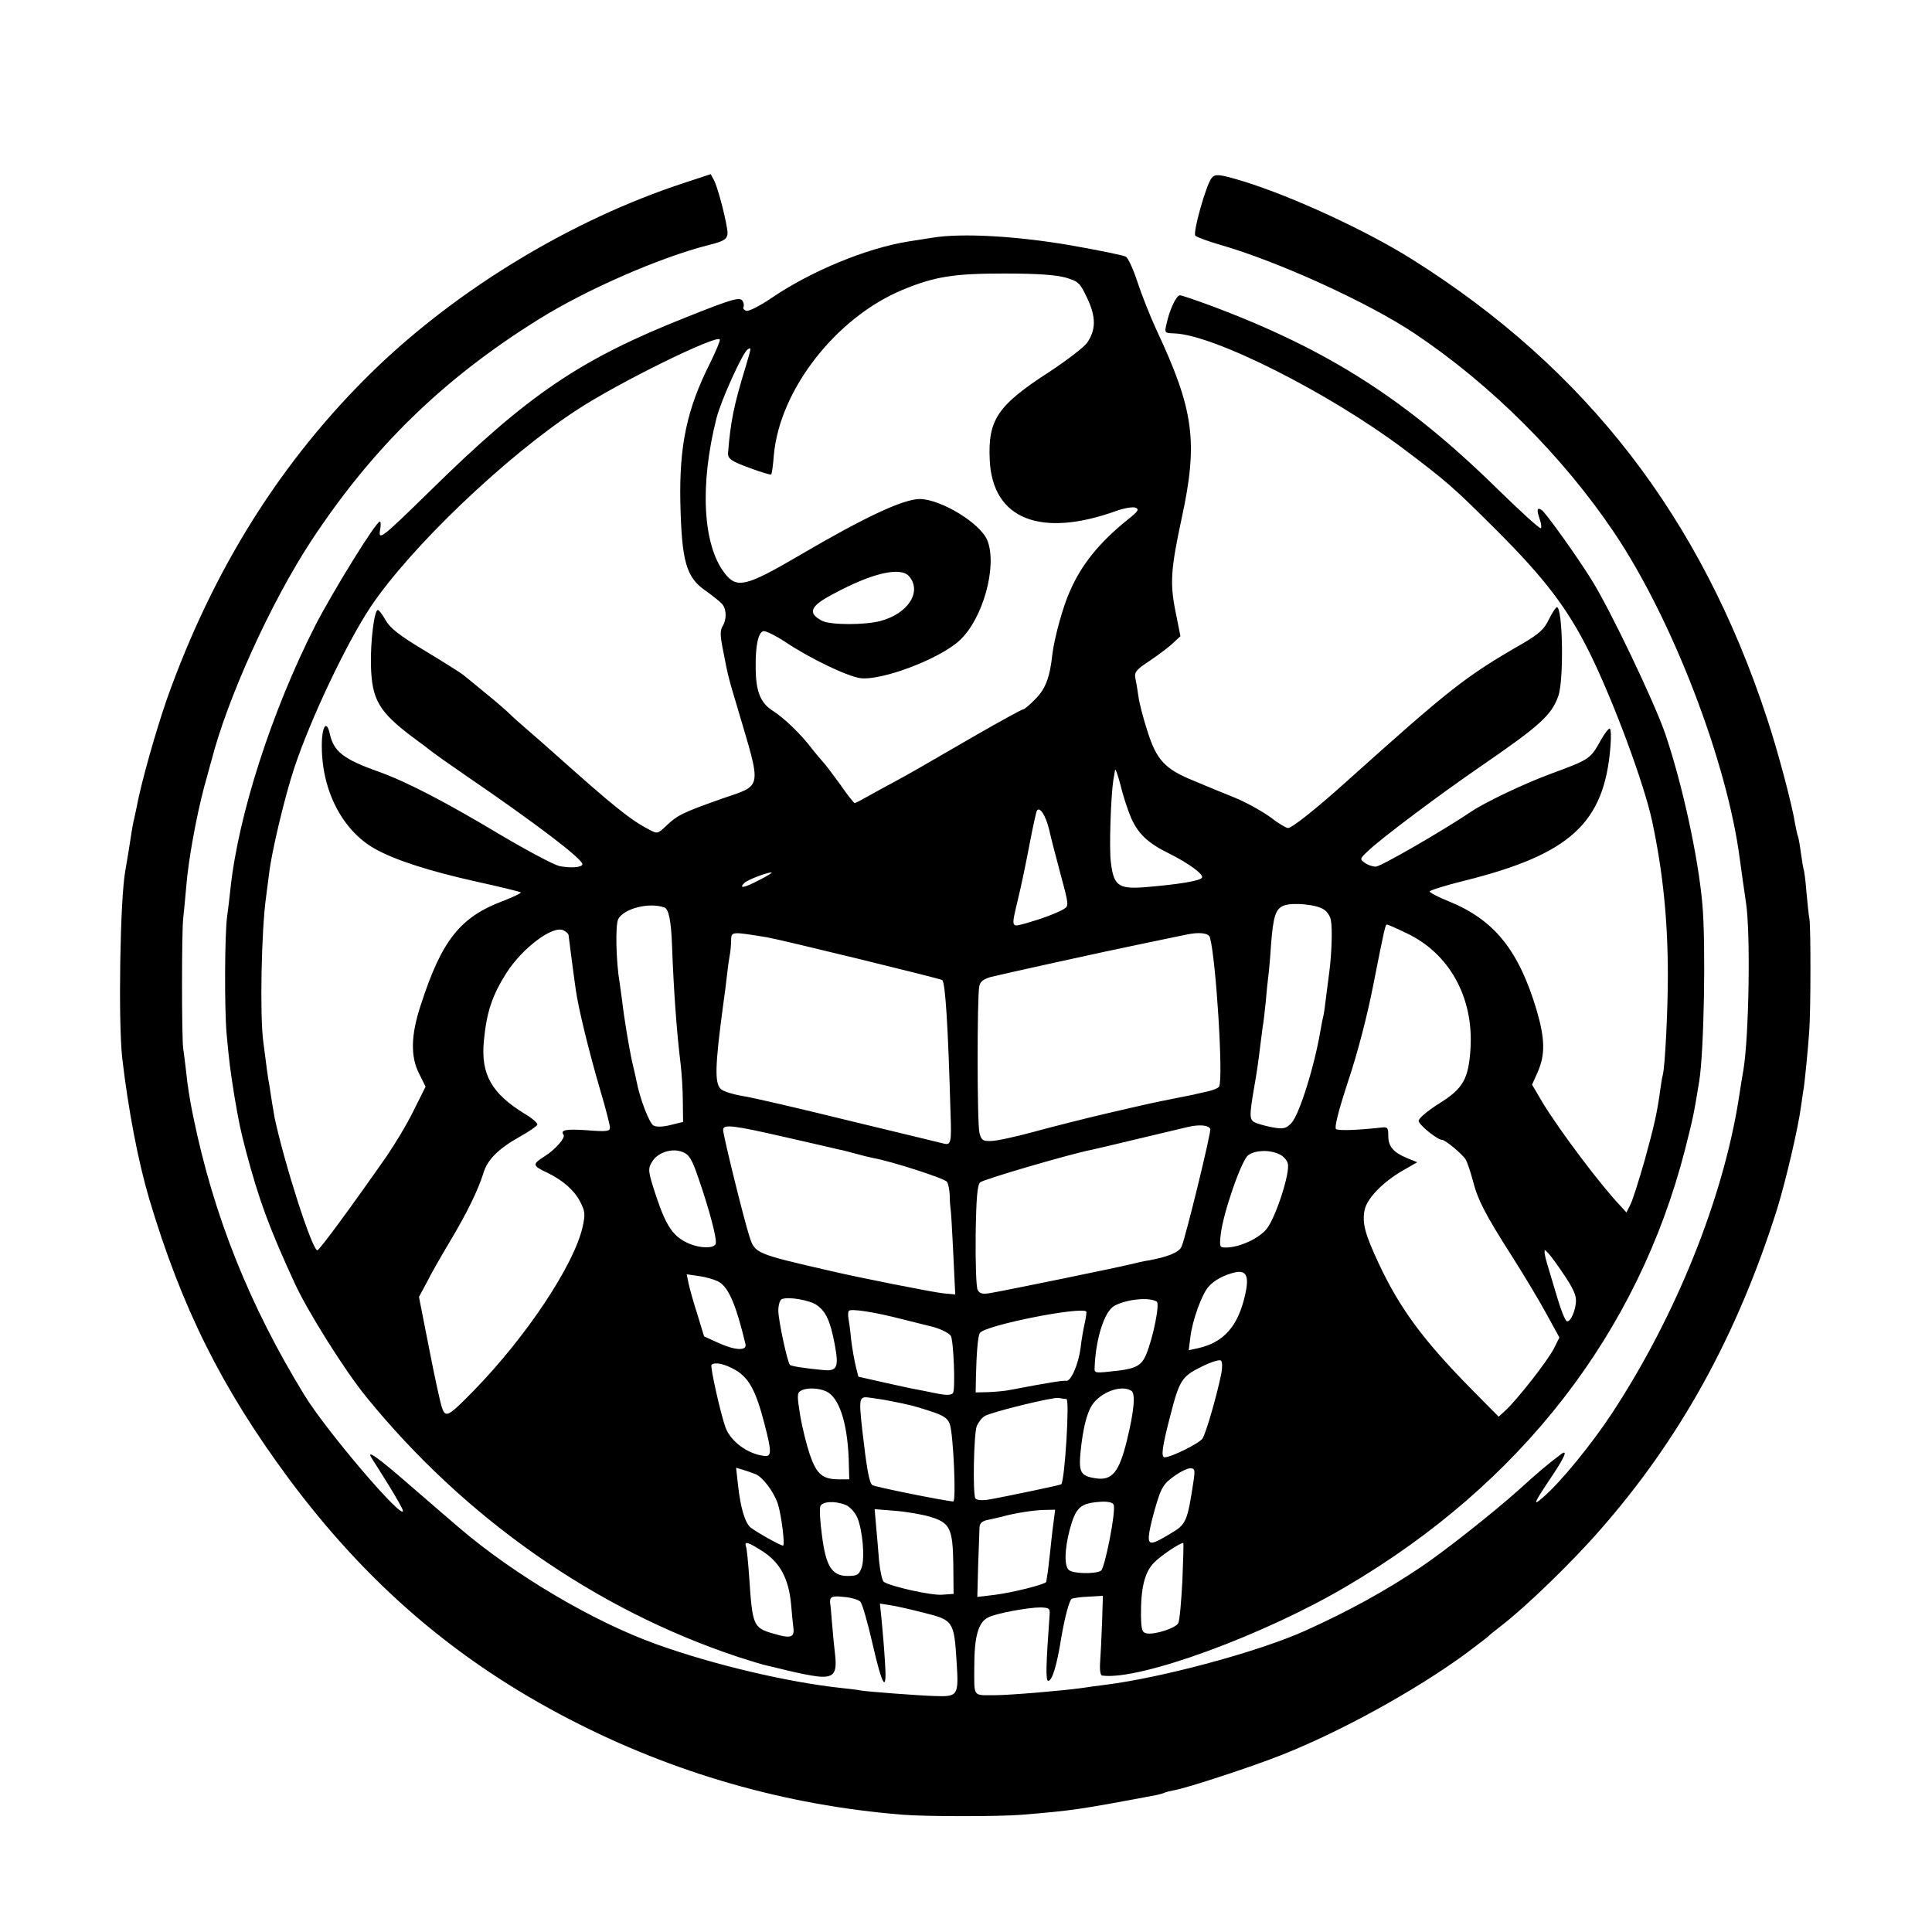 <?xml version="1.0" standalone="no"?>
<!DOCTYPE svg PUBLIC "-//W3C//DTD SVG 20010904//EN"
 "http://www.w3.org/TR/2001/REC-SVG-20010904/DTD/svg10.dtd">
<svg version="1.0" xmlns="http://www.w3.org/2000/svg"
 width="700pt" height="700pt" viewBox="0 0 700 700"
 preserveAspectRatio="xMidYMid meet">
<g transform="translate(0,700) scale(0.1,-0.1)"
fill="#000000" stroke="none">
<path d="M2475 6336 c-402 -132 -814 -381 -1118 -675 -336 -326 -585 -722
-753 -1196 -39 -113 -92 -298 -109 -390 -5 -22 -9 -44 -11 -50 -3 -12 -10 -56
-19 -115 -4 -25 -9 -54 -11 -65 -19 -103 -26 -546 -11 -680 22 -187 57 -371
98 -510 117 -392 262 -684 505 -1012 283 -381 607 -660 1017 -872 376 -195
783 -312 1207 -346 82 -7 356 -7 435 0 178 15 198 17 484 71 14 3 28 7 31 9 4
2 20 6 36 9 49 9 281 85 389 128 214 85 480 231 665 366 41 31 77 58 80 61 3
4 25 22 50 41 88 68 251 225 356 345 291 331 498 706 643 1165 31 101 76 291
87 375 4 28 8 58 10 67 3 22 14 127 19 198 6 76 6 379 1 410 -3 14 -7 58 -11
99 -3 41 -8 77 -10 80 -1 3 -6 31 -10 61 -4 30 -9 58 -11 61 -2 4 -6 24 -10
44 -10 66 -63 266 -101 380 -239 730 -656 1269 -1286 1665 -167 105 -434 228
-612 283 -86 26 -102 28 -115 12 -20 -24 -69 -199 -59 -209 5 -5 45 -20 90
-33 212 -61 536 -209 704 -321 277 -185 537 -445 723 -721 212 -315 411 -834
456 -1186 5 -37 15 -108 22 -155 17 -110 11 -482 -9 -605 -3 -16 -11 -64 -17
-105 -57 -363 -228 -788 -459 -1140 -73 -111 -185 -249 -250 -305 -40 -35 -35
-23 33 78 48 72 58 99 29 76 -48 -36 -84 -67 -149 -126 -95 -85 -271 -224
-359 -283 -127 -85 -258 -157 -415 -228 -171 -77 -520 -171 -730 -197 -25 -3
-61 -8 -80 -11 -72 -10 -262 -26 -315 -26 -82 0 -75 -9 -75 102 0 109 14 161
49 179 26 15 146 37 191 37 31 -1 35 -4 33 -26 -13 -180 -15 -240 -5 -240 14
0 31 54 47 155 13 76 29 136 38 142 5 3 33 7 61 8 l52 3 -3 -97 c-2 -53 -5
-117 -7 -143 -2 -30 1 -49 8 -49 136 -18 584 146 884 323 633 372 1056 918
1227 1582 29 116 31 121 52 251 17 108 24 493 11 640 -15 169 -72 432 -134
615 -38 112 -200 452 -268 560 -52 84 -166 243 -180 252 -17 11 -19 2 -8 -31
6 -16 8 -32 5 -35 -4 -3 -74 61 -157 142 -330 324 -614 505 -1035 663 -57 21
-109 39 -116 39 -13 0 -38 -53 -49 -106 -7 -30 -6 -31 29 -32 144 -5 561 -216
830 -418 158 -119 184 -142 341 -299 171 -171 254 -280 333 -439 86 -174 197
-472 227 -611 39 -183 57 -359 57 -560 0 -125 -10 -325 -18 -358 -3 -12 -7
-35 -9 -52 -12 -88 -22 -132 -57 -259 -22 -76 -45 -150 -53 -163 l-13 -26 -22
24 c-73 77 -215 266 -280 371 l-40 68 21 47 c27 63 26 119 -5 225 -65 216
-153 325 -317 392 -38 15 -70 32 -70 36 0 4 57 22 126 39 384 96 507 209 529
486 3 36 2 65 -3 65 -5 0 -19 -19 -32 -42 -38 -68 -38 -69 -185 -123 -96 -36
-233 -101 -285 -136 -109 -73 -328 -199 -345 -199 -12 0 -30 6 -40 14 -19 13
-18 15 13 44 51 48 254 200 402 302 220 151 261 188 286 258 21 59 16 322 -5
322 -4 0 -17 -20 -29 -44 -17 -36 -35 -52 -94 -87 -209 -120 -263 -163 -642
-503 -109 -98 -195 -166 -209 -166 -7 0 -36 17 -64 39 -29 21 -86 53 -127 70
-42 17 -111 45 -153 63 -103 42 -133 75 -166 180 -15 46 -29 101 -32 123 -3
22 -8 52 -11 66 -5 24 2 32 52 65 32 22 70 50 84 64 l27 25 -17 85 c-22 106
-18 158 21 340 61 280 45 395 -92 687 -22 48 -53 126 -68 172 -15 46 -34 87
-42 91 -8 5 -97 23 -199 41 -197 34 -394 45 -500 28 -30 -5 -70 -11 -89 -14
-151 -24 -355 -108 -499 -207 -42 -28 -80 -47 -88 -44 -9 3 -13 9 -10 14 2 4
1 14 -3 21 -10 16 -33 10 -206 -59 -383 -152 -571 -279 -927 -629 -180 -176
-189 -183 -180 -136 2 14 2 25 -2 25 -14 0 -167 -248 -233 -375 -158 -310
-280 -689 -308 -955 -4 -36 -9 -81 -12 -100 -9 -63 -10 -333 -2 -425 9 -100
13 -130 28 -225 17 -99 21 -119 42 -200 47 -177 84 -278 177 -480 47 -102 180
-314 258 -410 358 -441 833 -773 1350 -944 44 -14 89 -28 100 -30 10 -2 46
-11 79 -19 33 -8 81 -18 107 -21 58 -6 71 10 64 76 -3 24 -8 74 -11 112 -3 38
-6 72 -7 75 -3 26 5 30 49 25 27 -2 53 -10 60 -17 7 -7 26 -73 43 -147 38
-167 55 -191 46 -65 -3 50 -9 116 -12 148 l-6 57 38 -6 c21 -3 77 -16 124 -28
104 -26 107 -31 116 -178 8 -123 5 -126 -81 -123 -62 2 -244 16 -266 20 -8 2
-40 6 -70 9 -196 21 -466 85 -669 158 -232 83 -520 254 -719 425 -25 21 -103
89 -174 150 -118 103 -161 133 -141 101 5 -7 32 -51 61 -97 29 -47 53 -89 53
-95 0 -36 -278 290 -357 419 -199 325 -329 649 -403 1010 -11 51 -22 122 -25
157 -4 35 -9 74 -11 88 -6 31 -6 434 0 475 2 17 7 68 11 115 8 97 36 250 65
360 12 41 22 82 25 90 57 226 216 577 363 801 222 337 477 586 822 801 174
109 443 226 617 270 65 16 74 24 67 62 -9 55 -35 150 -47 173 l-12 22 -100
-33z m1387 -342 c46 -14 51 -19 77 -74 33 -69 32 -116 -1 -163 -12 -16 -73
-63 -137 -105 -187 -121 -222 -173 -215 -319 10 -214 184 -283 459 -184 28 10
58 15 68 12 16 -6 12 -13 -30 -46 -101 -82 -165 -161 -207 -258 -25 -55 -56
-169 -63 -227 -9 -84 -25 -126 -61 -162 -20 -21 -40 -38 -45 -38 -4 0 -83 -43
-175 -96 -214 -124 -226 -131 -292 -167 -30 -16 -74 -40 -97 -53 -23 -13 -44
-24 -46 -24 -3 0 -27 30 -53 68 -27 37 -54 73 -61 80 -7 8 -26 30 -41 49 -39
52 -101 112 -144 139 -43 28 -60 70 -60 157 -1 77 9 124 27 130 7 3 44 -15 82
-40 90 -60 222 -123 270 -130 76 -10 284 68 358 135 86 77 140 272 102 365
-26 62 -168 148 -244 149 -60 0 -201 -66 -436 -204 -195 -114 -228 -122 -272
-64 -79 103 -90 320 -29 561 17 66 95 238 113 249 14 9 14 9 -8 -65 -42 -137
-54 -196 -63 -309 -2 -22 11 -31 77 -55 42 -16 77 -26 79 -24 3 2 7 35 10 72
22 235 224 495 464 596 118 49 186 60 370 60 123 0 188 -5 224 -15z m-1290
-311 c-83 -165 -111 -296 -107 -503 5 -216 21 -273 94 -322 25 -18 51 -39 58
-47 16 -20 16 -56 1 -80 -9 -15 -9 -34 1 -83 19 -98 19 -99 52 -209 90 -305
94 -281 -56 -333 -141 -50 -160 -59 -201 -98 -32 -30 -32 -30 -65 -12 -63 32
-132 88 -329 264 -41 37 -93 82 -115 101 -22 19 -49 43 -60 54 -11 11 -49 44
-85 73 -36 30 -73 60 -82 67 -10 8 -72 47 -138 87 -94 56 -126 82 -143 111
-11 20 -24 37 -28 37 -13 0 -27 -114 -25 -200 3 -126 29 -169 154 -263 32 -23
62 -46 69 -52 6 -5 64 -46 128 -90 250 -171 415 -297 415 -316 0 -12 -42 -15
-83 -7 -21 5 -115 55 -210 111 -200 120 -342 194 -445 231 -127 45 -163 73
-177 137 -12 55 -30 26 -29 -48 1 -160 76 -303 192 -368 72 -41 197 -81 367
-119 87 -19 159 -37 162 -39 2 -3 -27 -17 -66 -32 -154 -58 -221 -143 -296
-375 -37 -111 -38 -189 -6 -251 l23 -46 -43 -86 c-23 -48 -68 -122 -98 -166
-127 -182 -244 -341 -251 -341 -19 0 -119 312 -155 480 -1 3 -4 27 -9 53 -4
27 -9 56 -10 65 -4 18 -11 70 -22 157 -13 96 -7 405 10 525 2 14 7 52 11 85 9
79 57 279 90 379 59 179 189 453 277 586 145 217 494 550 750 716 151 99 508
274 516 254 2 -5 -15 -44 -36 -87z m721 -770 c49 -56 -2 -136 -103 -163 -57
-15 -182 -15 -212 1 -53 28 -43 53 41 97 141 76 242 99 274 65z m805 -876 c26
-58 60 -91 137 -129 72 -36 127 -76 120 -88 -7 -12 -89 -25 -213 -35 -90 -6
-107 7 -117 90 -7 49 0 244 9 300 2 11 5 27 6 35 1 8 10 -17 20 -55 9 -39 27
-92 38 -118z m-297 -42 c6 -27 25 -101 42 -164 30 -111 30 -113 11 -125 -26
-15 -80 -35 -136 -51 -56 -15 -55 -20 -29 90 11 44 29 132 41 195 12 63 24
118 27 123 10 16 32 -18 44 -68z m-1051 -184 c-53 -28 -75 -32 -53 -10 11 11
81 38 98 38 6 0 -15 -13 -45 -28z m2046 -106 c12 -7 24 -25 26 -39 6 -29 3
-123 -6 -190 -3 -25 -9 -67 -12 -93 -3 -27 -7 -55 -9 -63 -2 -8 -7 -31 -10
-50 -22 -132 -77 -308 -106 -339 -18 -19 -28 -22 -60 -17 -21 3 -50 11 -65 16
-28 11 -29 18 -10 130 9 49 17 106 22 150 3 25 7 56 9 70 3 14 7 54 11 90 3
36 7 76 9 90 2 14 7 65 10 115 8 106 17 133 47 144 31 12 118 4 144 -14z
m-2389 7 c16 -5 25 -50 28 -141 6 -162 17 -313 31 -426 4 -33 8 -94 8 -135 l1
-75 -45 -11 c-27 -7 -52 -8 -62 -2 -15 7 -50 98 -62 162 -2 11 -9 41 -15 66
-11 49 -30 162 -37 225 -3 22 -7 51 -9 65 -13 75 -16 209 -5 230 20 38 112 62
167 42z m2689 -93 c155 -73 243 -232 232 -417 -7 -111 -26 -146 -115 -201 -41
-26 -73 -53 -73 -62 0 -14 68 -69 85 -69 12 0 76 -54 86 -72 6 -11 17 -44 25
-74 18 -71 44 -122 143 -277 45 -71 102 -166 126 -211 l45 -82 -20 -40 c-21
-42 -131 -183 -174 -223 l-26 -24 -93 94 c-178 180 -265 297 -342 462 -49 105
-60 145 -51 192 8 42 65 101 137 143 l54 31 -37 15 c-50 21 -68 42 -68 81 0
31 -2 33 -32 29 -82 -9 -147 -11 -157 -5 -7 5 7 62 44 175 34 101 69 237 90
344 43 217 44 222 51 222 3 0 35 -14 70 -31z m-3036 -7 c1 -9 18 -142 26 -197
9 -67 50 -233 88 -362 20 -67 36 -130 36 -138 0 -14 -11 -16 -85 -10 -75 5
-96 1 -83 -17 7 -11 -31 -54 -68 -77 -47 -30 -46 -34 11 -61 55 -27 96 -63
117 -104 18 -35 19 -45 9 -91 -31 -138 -203 -397 -394 -593 -92 -94 -102 -100
-115 -64 -6 15 -27 112 -47 215 l-37 188 28 52 c14 29 52 95 83 147 64 107
103 188 122 248 14 50 55 90 133 134 33 18 61 38 63 43 1 6 -18 23 -45 39
-121 74 -160 143 -149 263 10 106 30 166 82 248 59 92 170 174 207 154 10 -5
18 -13 18 -17z m719 -8 c48 -8 630 -150 635 -155 11 -11 21 -161 30 -484 4
-103 1 -114 -22 -109 -9 2 -164 40 -343 83 -179 44 -354 85 -389 90 -35 6 -71
17 -79 26 -22 21 -20 86 8 295 6 41 13 98 16 125 3 28 8 59 10 70 2 11 4 33 4
49 1 31 1 31 130 10z m1605 -1 c22 -80 49 -514 33 -540 -4 -6 -24 -14 -44 -18
-21 -5 -42 -9 -48 -11 -5 -1 -35 -7 -65 -13 -85 -17 -86 -17 -245 -54 -82 -19
-204 -50 -270 -68 -66 -18 -135 -33 -154 -33 -30 -1 -35 3 -42 28 -9 31 -9
489 -1 532 3 17 14 26 41 34 40 10 391 88 571 125 63 13 124 26 135 28 50 11
84 7 89 -10z m1 -693 c5 -8 -89 -392 -104 -427 -10 -21 -49 -37 -121 -50 -14
-2 -41 -8 -60 -13 -44 -11 -462 -97 -512 -105 -29 -5 -39 -2 -46 12 -5 10 -8
98 -7 196 2 137 6 182 16 193 12 11 330 104 404 118 11 2 85 20 165 39 80 19
163 39 185 44 40 9 72 7 80 -7z m-1536 -31 c97 -22 183 -42 191 -44 8 -1 35
-8 60 -15 25 -7 54 -14 65 -16 66 -12 259 -74 266 -86 5 -7 9 -29 10 -48 0
-19 2 -42 3 -50 2 -8 6 -81 10 -163 l7 -147 -43 4 c-33 3 -307 57 -408 81
-271 62 -275 64 -294 123 -20 60 -96 369 -96 388 0 22 37 17 229 -27z m-318
-149 c39 -112 68 -222 62 -237 -7 -17 -56 -16 -96 1 -56 24 -82 60 -118 167
-31 93 -32 103 -18 127 19 36 74 54 112 38 24 -9 34 -25 58 -96z m2104 88 c14
-6 28 -21 31 -34 9 -34 -45 -198 -77 -237 -29 -35 -99 -67 -147 -67 -23 0 -24
2 -19 48 9 78 75 269 100 287 26 18 76 20 112 3z m1000 -391 c57 -80 75 -112
75 -139 0 -34 -20 -80 -33 -75 -6 2 -21 39 -34 83 -13 43 -30 100 -38 127 -8
26 -11 47 -7 47 4 -1 21 -20 37 -43z m-1124 -120 c-26 -113 -77 -171 -171
-192 l-33 -7 6 48 c7 59 41 154 65 181 21 25 58 44 97 53 41 9 52 -14 36 -83z
m-1904 47 c34 -21 61 -86 94 -224 6 -25 -37 -23 -95 3 l-55 25 -24 79 c-14 43
-28 93 -32 112 l-7 34 48 -7 c27 -4 59 -14 71 -22z m353 -83 c33 -24 48 -57
64 -140 16 -84 10 -100 -41 -95 -73 7 -116 14 -121 19 -9 9 -42 161 -42 197 0
20 6 39 13 41 24 10 102 -4 127 -22z m1231 13 c12 -7 -13 -131 -38 -191 -16
-39 -36 -51 -100 -59 -88 -10 -88 -10 -87 11 4 106 36 205 72 224 45 24 126
32 153 15z m-921 -64 c47 -12 92 -23 100 -25 30 -6 68 -24 75 -35 10 -17 17
-193 8 -207 -6 -8 -22 -9 -58 -2 -28 6 -61 12 -75 15 -14 2 -67 14 -117 25
l-93 21 -9 36 c-5 20 -13 64 -17 97 -3 33 -8 69 -10 79 -2 10 -1 22 1 26 6 10
95 -4 195 -30z m666 28 c1 -2 -1 -21 -6 -43 -5 -22 -12 -62 -15 -90 -8 -59
-35 -121 -52 -118 -11 2 -67 -7 -203 -33 -19 -4 -55 -7 -80 -8 l-45 -1 1 55
c2 88 7 149 14 160 17 28 366 97 386 78z m489 -225 c-17 -83 -55 -214 -68
-235 -11 -17 -113 -68 -137 -68 -14 0 -10 35 20 150 33 129 42 143 113 178 36
18 66 27 71 22 5 -5 5 -26 1 -47z m-1760 13 c49 -29 74 -76 104 -192 28 -106
27 -123 -1 -119 -59 7 -120 52 -139 102 -17 46 -57 222 -51 228 12 11 47 4 87
-19z m328 -77 c47 -21 77 -113 82 -245 l2 -74 -36 0 c-61 0 -82 18 -107 90
-12 36 -28 100 -35 143 -11 68 -11 80 1 87 20 13 64 12 93 -1z m1106 2 c16
-10 10 -74 -16 -180 -28 -115 -54 -147 -114 -137 -54 8 -61 22 -54 95 8 81 22
139 41 169 31 48 107 76 143 53z m-879 -36 c72 -14 90 -18 148 -37 50 -16 65
-26 73 -47 13 -33 24 -281 13 -281 -22 0 -282 52 -293 59 -12 8 -21 62 -37
201 -13 121 -12 122 34 115 21 -3 49 -7 62 -10z m644 6 c12 -1 -6 -295 -19
-309 -3 -3 -213 -47 -267 -56 -22 -3 -40 -1 -44 5 -10 16 -6 233 5 262 6 14
19 31 30 37 31 16 244 68 266 65 11 -2 24 -4 29 -4z m-1127 -272 c26 -10 66
-63 81 -107 13 -39 27 -152 19 -152 -10 0 -100 51 -118 66 -20 18 -36 71 -45
153 l-7 63 24 -7 c13 -4 34 -11 46 -16z m1588 -21 c-23 -153 -27 -161 -85
-195 -74 -45 -84 -44 -75 10 4 23 16 70 27 105 16 52 26 68 60 92 23 17 50 30
60 30 17 0 18 -5 13 -42z m-1263 -90 c15 -5 34 -25 43 -44 20 -44 30 -151 16
-186 -9 -24 -16 -28 -50 -28 -57 0 -79 35 -93 148 -7 49 -9 95 -6 104 7 18 51
21 90 6z m973 0 c9 -23 -32 -230 -46 -239 -21 -13 -103 -11 -117 3 -16 16 -15
72 3 143 23 85 38 99 116 104 25 1 41 -3 44 -11z m-667 -43 c74 -22 84 -42 86
-172 l1 -108 -42 -3 c-39 -3 -182 29 -210 46 -7 4 -14 39 -18 77 -3 39 -8 96
-11 129 l-5 58 74 -6 c41 -3 97 -13 125 -21z m449 -22 c-4 -27 -9 -77 -13
-113 -4 -36 -8 -72 -10 -80 -1 -8 -3 -18 -3 -21 -1 -9 -124 -40 -191 -48 l-59
-7 3 115 c2 64 5 126 5 137 1 17 10 24 39 29 20 5 42 9 47 11 40 11 107 22
144 23 l44 1 -6 -47z m-1052 -105 c61 -40 92 -97 101 -188 3 -36 7 -77 9 -92
3 -32 -13 -35 -76 -16 -69 20 -73 30 -84 197 -4 57 -9 110 -12 117 -8 22 8 17
62 -18z m1519 -105 c-4 -76 -10 -145 -15 -154 -9 -18 -86 -43 -115 -37 -16 3
-19 13 -20 63 -1 101 13 159 48 194 25 25 87 67 105 71 2 0 0 -62 -3 -137z"/>
</g>
</svg>
